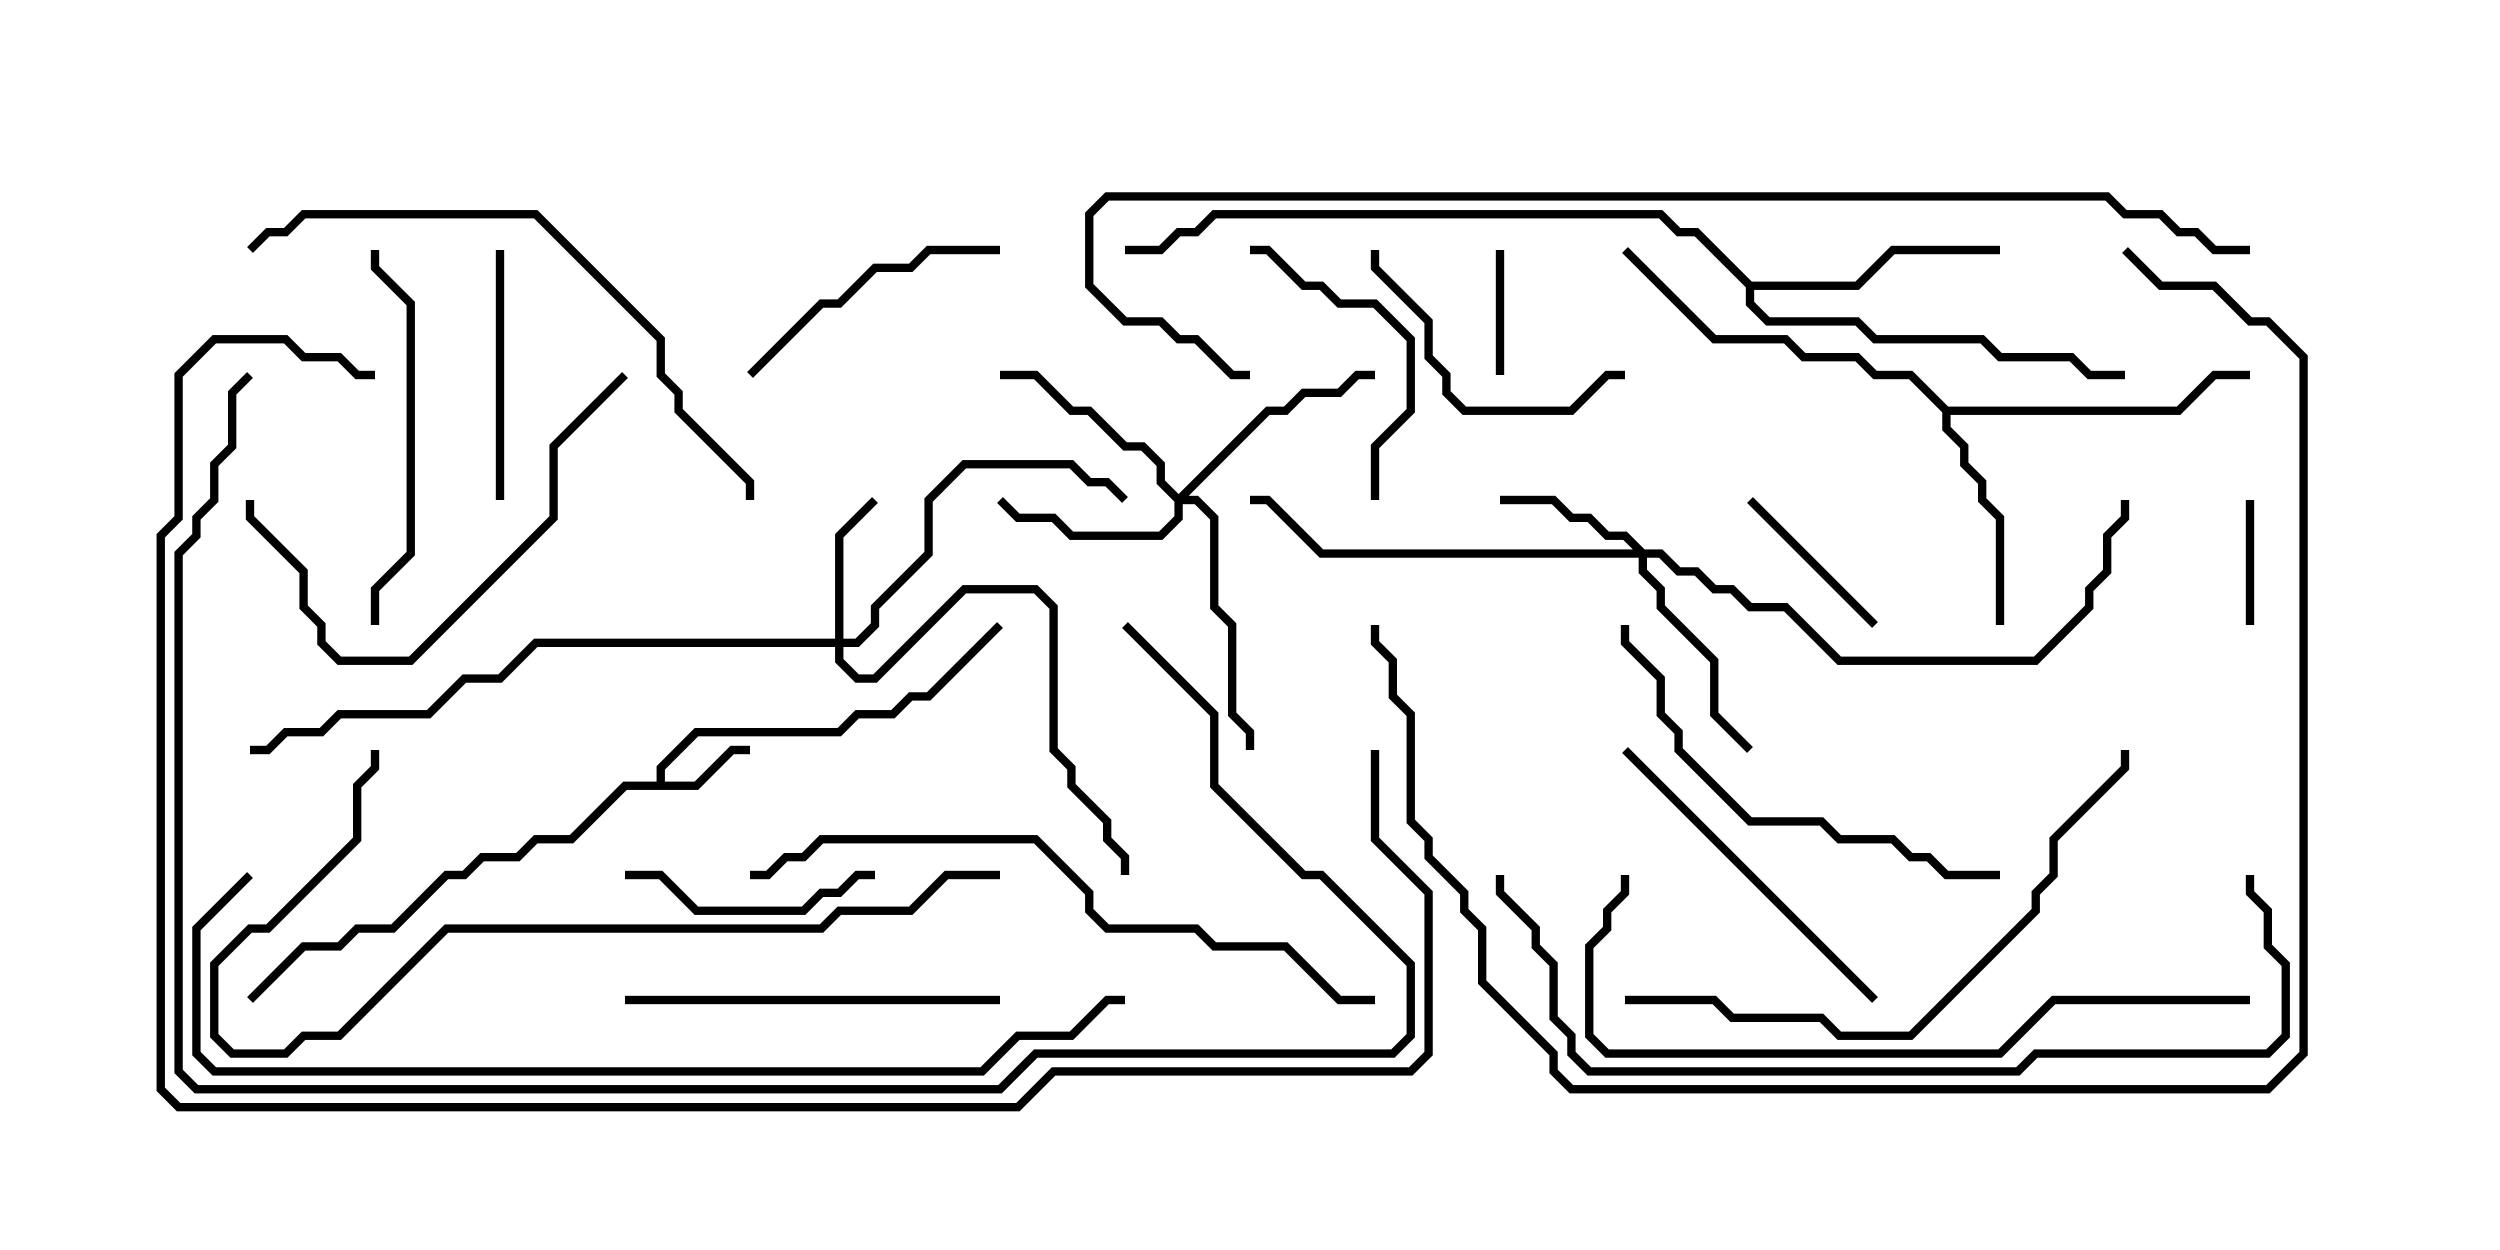 <svg version="1.1" width="30" height="15" xmlns="http://www.w3.org/2000/svg"><path d="M7.879,9.379L7.879,9.194L8.336,8.736L10.051,8.736L10.265,8.521L10.694,8.521L10.908,8.307L11.122,8.307L11.965,7.465L12.035,7.535L11.164,8.407L10.949,8.407L10.735,8.621L10.306,8.621L10.092,8.836L8.378,8.836L7.979,9.235L7.979,9.379L8.336,9.379L8.765,8.95L9,8.95L9,9.05L8.806,9.05L8.378,9.479L7.521,9.479L6.878,10.121L6.449,10.121L6.235,10.336L5.806,10.336L5.592,10.55L5.378,10.55L4.735,11.193L4.306,11.193L4.092,11.407L3.664,11.407L3.035,12.035L2.965,11.965L3.622,11.307L4.051,11.307L4.265,11.093L4.694,11.093L5.336,10.45L5.551,10.45L5.765,10.236L6.194,10.236L6.408,10.021L6.836,10.021L7.479,9.379z" stroke="none"/><path d="M23.378,4.879L26.122,4.879L26.551,4.45L27,4.45L27,4.55L26.592,4.55L26.164,4.979L23.407,4.979L23.407,5.122L23.621,5.336L23.621,5.551L23.836,5.765L23.836,5.979L24.05,6.194L24.05,7.5L23.95,7.5L23.95,6.235L23.736,6.021L23.736,5.806L23.521,5.592L23.521,5.378L23.307,5.164L23.307,4.949L22.908,4.55L22.479,4.55L22.265,4.336L21.622,4.336L21.408,4.121L20.551,4.121L19.465,3.035L19.535,2.965L20.592,4.021L21.449,4.021L21.664,4.236L22.306,4.236L22.521,4.45L22.949,4.45z" stroke="none"/><path d="M21.021,3.379L22.265,3.379L22.694,2.95L24,2.95L24,3.05L22.735,3.05L22.306,3.479L21.05,3.479L21.05,3.622L21.235,3.807L22.306,3.807L22.521,4.021L23.806,4.021L24.021,4.236L24.878,4.236L25.092,4.45L25.5,4.45L25.5,4.55L25.051,4.55L24.836,4.336L23.979,4.336L23.765,4.121L22.479,4.121L22.265,3.907L21.194,3.907L20.95,3.664L20.95,3.449L20.336,2.836L20.122,2.836L19.908,2.621L14.592,2.621L14.378,2.836L14.164,2.836L13.949,3.05L13.5,3.05L13.5,2.95L13.908,2.95L14.122,2.736L14.336,2.736L14.551,2.521L19.949,2.521L20.164,2.736L20.378,2.736z" stroke="none"/><path d="M10.021,7.664L10.021,6.408L10.465,5.965L10.535,6.035L10.121,6.449L10.121,7.664L10.265,7.664L10.45,7.479L10.45,7.265L11.093,6.622L11.093,5.979L11.551,5.521L12.878,5.521L13.092,5.736L13.306,5.736L13.535,5.965L13.465,6.035L13.265,5.836L13.051,5.836L12.836,5.621L11.592,5.621L11.193,6.021L11.193,6.664L10.55,7.306L10.55,7.521L10.306,7.764L10.121,7.764L10.121,7.908L10.306,8.093L10.479,8.093L11.551,7.021L12.449,7.021L12.693,7.265L12.693,8.979L12.907,9.194L12.907,9.408L13.336,9.836L13.336,10.051L13.55,10.265L13.55,10.5L13.45,10.5L13.45,10.306L13.236,10.092L13.236,9.878L12.807,9.449L12.807,9.235L12.593,9.021L12.593,7.306L12.408,7.121L11.592,7.121L10.521,8.193L10.265,8.193L10.021,7.949L10.021,7.764L6.449,7.764L6.021,8.193L5.592,8.193L5.164,8.621L4.092,8.621L3.878,8.836L3.449,8.836L3.235,9.05L3,9.05L3,8.95L3.194,8.95L3.408,8.736L3.836,8.736L4.051,8.521L5.122,8.521L5.551,8.093L5.979,8.093L6.408,7.664z" stroke="none"/><path d="M19.735,6.593L19.949,6.593L20.164,6.807L20.378,6.807L20.592,7.021L20.806,7.021L21.021,7.236L21.449,7.236L22.092,7.879L24.408,7.879L25.021,7.265L25.021,7.051L25.236,6.836L25.236,6.408L25.45,6.194L25.45,6L25.55,6L25.55,6.235L25.336,6.449L25.336,6.878L25.121,7.092L25.121,7.306L24.449,7.979L22.051,7.979L21.408,7.336L20.979,7.336L20.765,7.121L20.551,7.121L20.336,6.907L20.122,6.907L19.908,6.693L19.764,6.693L19.764,6.836L19.979,7.051L19.979,7.265L20.621,7.908L20.621,8.551L21.035,8.965L20.965,9.035L20.521,8.592L20.521,7.949L19.879,7.306L19.879,7.092L19.664,6.878L19.664,6.693L15.836,6.693L15.194,6.05L15,6.05L15,5.95L15.235,5.95L15.878,6.593L19.594,6.593L19.479,6.479L19.265,6.479L19.051,6.264L18.836,6.264L18.622,6.05L18,6.05L18,5.95L18.664,5.95L18.878,6.164L19.092,6.164L19.306,6.379L19.521,6.379z" stroke="none"/><path d="M14.143,5.929L15.194,4.879L15.408,4.879L15.622,4.664L16.051,4.664L16.265,4.45L16.5,4.45L16.5,4.55L16.306,4.55L16.092,4.764L15.664,4.764L15.449,4.979L15.235,4.979L14.264,5.95L14.378,5.95L14.621,6.194L14.621,7.265L14.836,7.479L14.836,8.551L15.05,8.765L15.05,9L14.95,9L14.95,8.806L14.736,8.592L14.736,7.521L14.521,7.306L14.521,6.235L14.336,6.05L14.193,6.05L14.193,6.235L13.949,6.479L12.836,6.479L12.622,6.264L12.194,6.264L11.965,6.035L12.035,5.965L12.235,6.164L12.664,6.164L12.878,6.379L13.908,6.379L14.093,6.194L14.093,6.021L13.879,5.806L13.879,5.592L13.694,5.407L13.479,5.407L13.051,4.979L12.836,4.979L12.408,4.55L12,4.55L12,4.45L12.449,4.45L12.878,4.879L13.092,4.879L13.521,5.307L13.735,5.307L13.979,5.551L13.979,5.765z" stroke="none"/><path d="M26.95,6L27.05,6L27.05,7.5L26.95,7.5z" stroke="none"/><path d="M17.95,3L18.05,3L18.05,4.5L17.95,4.5z" stroke="none"/><path d="M20.965,6.035L21.035,5.965L22.535,7.465L22.465,7.535z" stroke="none"/><path d="M7.5,10.55L7.5,10.45L7.949,10.45L8.378,10.879L9.622,10.879L9.836,10.664L10.051,10.664L10.265,10.45L10.5,10.45L10.5,10.55L10.306,10.55L10.092,10.764L9.878,10.764L9.664,10.979L8.336,10.979L7.908,10.55z" stroke="none"/><path d="M5.95,3L6.05,3L6.05,6L5.95,6z" stroke="none"/><path d="M16.55,6L16.45,6L16.45,5.336L16.879,4.908L16.879,4.092L16.479,3.693L16.051,3.693L15.836,3.479L15.622,3.479L15.194,3.05L15,3.05L15,2.95L15.235,2.95L15.664,3.379L15.878,3.379L16.092,3.593L16.521,3.593L16.979,4.051L16.979,4.949L16.55,5.378z" stroke="none"/><path d="M16.45,3L16.55,3L16.55,3.194L17.193,3.836L17.193,4.265L17.407,4.479L17.407,4.694L17.592,4.879L18.836,4.879L19.265,4.45L19.5,4.45L19.5,4.55L19.306,4.55L18.878,4.979L17.551,4.979L17.307,4.735L17.307,4.521L17.093,4.306L17.093,3.878L16.45,3.235z" stroke="none"/><path d="M9.035,4.535L8.965,4.465L9.836,3.593L10.051,3.593L10.479,3.164L10.908,3.164L11.122,2.95L12,2.95L12,3.05L11.164,3.05L10.949,3.264L10.521,3.264L10.092,3.693L9.878,3.693z" stroke="none"/><path d="M19.465,9.035L19.535,8.965L22.535,11.965L22.465,12.035z" stroke="none"/><path d="M4.55,7.5L4.45,7.5L4.45,7.051L4.879,6.622L4.879,3.664L4.45,3.235L4.45,3L4.55,3L4.55,3.194L4.979,3.622L4.979,6.664L4.55,7.092z" stroke="none"/><path d="M7.5,12.05L7.5,11.95L12,11.95L12,12.05z" stroke="none"/><path d="M7.465,4.465L7.535,4.535L6.693,5.378L6.693,6.235L4.949,7.979L4.051,7.979L3.807,7.735L3.807,7.521L3.593,7.306L3.593,6.878L2.95,6.235L2.95,6L3.05,6L3.05,6.194L3.693,6.836L3.693,7.265L3.907,7.479L3.907,7.694L4.092,7.879L4.908,7.879L6.593,6.194L6.593,5.336z" stroke="none"/><path d="M24,10.45L24,10.55L23.336,10.55L23.122,10.336L22.908,10.336L22.694,10.121L22.051,10.121L21.836,9.907L20.979,9.907L20.093,9.021L20.093,8.806L19.879,8.592L19.879,8.164L19.45,7.735L19.45,7.5L19.55,7.5L19.55,7.694L19.979,8.122L19.979,8.551L20.193,8.765L20.193,8.979L21.021,9.807L21.878,9.807L22.092,10.021L22.735,10.021L22.949,10.236L23.164,10.236L23.378,10.45z" stroke="none"/><path d="M3.035,3.035L2.965,2.965L3.194,2.736L3.408,2.736L3.622,2.521L6.449,2.521L7.979,4.051L7.979,4.479L8.193,4.694L8.193,4.908L9.05,5.765L9.05,6L8.95,6L8.95,5.806L8.093,4.949L8.093,4.735L7.879,4.521L7.879,4.092L6.408,2.621L3.664,2.621L3.449,2.836L3.235,2.836z" stroke="none"/><path d="M19.5,12.05L19.5,11.95L20.592,11.95L20.806,12.164L21.878,12.164L22.092,12.379L22.908,12.379L24.379,10.908L24.379,10.694L24.593,10.479L24.593,10.051L25.45,9.194L25.45,9L25.55,9L25.55,9.235L24.693,10.092L24.693,10.521L24.479,10.735L24.479,10.949L22.949,12.479L22.051,12.479L21.836,12.264L20.765,12.264L20.551,12.05z" stroke="none"/><path d="M16.5,11.95L16.5,12.05L16.051,12.05L15.408,11.407L14.551,11.407L14.336,11.193L13.265,11.193L13.021,10.949L13.021,10.735L12.408,10.121L9.878,10.121L9.664,10.336L9.449,10.336L9.235,10.55L9,10.55L9,10.45L9.194,10.45L9.408,10.236L9.622,10.236L9.836,10.021L12.449,10.021L13.121,10.694L13.121,10.908L13.306,11.093L14.378,11.093L14.592,11.307L15.449,11.307L16.092,11.95z" stroke="none"/><path d="M12,10.45L12,10.55L11.378,10.55L10.949,10.979L10.092,10.979L9.878,11.193L5.378,11.193L4.092,12.479L3.664,12.479L3.449,12.693L2.765,12.693L2.521,12.449L2.521,11.551L2.979,11.093L3.194,11.093L4.236,10.051L4.236,9.408L4.45,9.194L4.45,9L4.55,9L4.55,9.235L4.336,9.449L4.336,10.092L3.235,11.193L3.021,11.193L2.621,11.592L2.621,12.408L2.806,12.593L3.408,12.593L3.622,12.379L4.051,12.379L5.336,11.093L9.836,11.093L10.051,10.879L10.908,10.879L11.336,10.45z" stroke="none"/><path d="M27,11.95L27,12.05L24.664,12.05L24.021,12.693L19.265,12.693L19.021,12.449L19.021,11.336L19.236,11.122L19.236,10.908L19.45,10.694L19.45,10.5L19.55,10.5L19.55,10.735L19.336,10.949L19.336,11.164L19.121,11.378L19.121,12.408L19.306,12.593L23.979,12.593L24.622,11.95z" stroke="none"/><path d="M26.95,10.5L27.05,10.5L27.05,10.694L27.264,10.908L27.264,11.336L27.479,11.551L27.479,12.449L27.235,12.693L24.449,12.693L24.235,12.907L19.051,12.907L18.807,12.664L18.807,12.449L18.593,12.235L18.593,11.592L18.379,11.378L18.379,11.164L17.95,10.735L17.95,10.5L18.05,10.5L18.05,10.694L18.479,11.122L18.479,11.336L18.693,11.551L18.693,12.194L18.907,12.408L18.907,12.622L19.092,12.807L24.194,12.807L24.408,12.593L27.194,12.593L27.379,12.408L27.379,11.592L27.164,11.378L27.164,10.949L26.95,10.735z" stroke="none"/><path d="M16.45,7.5L16.55,7.5L16.55,7.694L16.764,7.908L16.764,8.336L16.979,8.551L16.979,9.836L17.193,10.051L17.193,10.265L17.621,10.694L17.621,10.908L17.836,11.122L17.836,11.765L18.693,12.622L18.693,12.836L18.878,13.021L27.194,13.021L27.593,12.622L27.593,4.306L27.194,3.907L26.979,3.907L26.551,3.479L25.908,3.479L25.465,3.035L25.535,2.965L25.949,3.379L26.592,3.379L27.021,3.807L27.235,3.807L27.693,4.265L27.693,12.664L27.235,13.121L18.836,13.121L18.593,12.878L18.593,12.664L17.736,11.806L17.736,11.164L17.521,10.949L17.521,10.735L17.093,10.306L17.093,10.092L16.879,9.878L16.879,8.592L16.664,8.378L16.664,7.949L16.45,7.735z" stroke="none"/><path d="M2.965,10.465L3.035,10.535L2.407,11.164L2.407,12.622L2.592,12.807L11.765,12.807L12.194,12.379L12.836,12.379L13.265,11.95L13.5,11.95L13.5,12.05L13.306,12.05L12.878,12.479L12.235,12.479L11.806,12.907L2.551,12.907L2.307,12.664L2.307,11.122z" stroke="none"/><path d="M13.465,7.535L13.535,7.465L14.621,8.551L14.621,9.408L15.664,10.45L15.878,10.45L16.979,11.551L16.979,12.449L16.735,12.693L12.449,12.693L12.021,13.121L2.336,13.121L2.093,12.878L2.093,6.622L2.307,6.408L2.307,6.194L2.521,5.979L2.521,5.551L2.736,5.336L2.736,4.694L2.965,4.465L3.035,4.535L2.836,4.735L2.836,5.378L2.621,5.592L2.621,6.021L2.407,6.235L2.407,6.449L2.193,6.664L2.193,12.836L2.378,13.021L11.979,13.021L12.408,12.593L16.694,12.593L16.879,12.408L16.879,11.592L15.836,10.55L15.622,10.55L14.521,9.449L14.521,8.592z" stroke="none"/><path d="M15,4.45L15,4.55L14.765,4.55L14.336,4.121L14.122,4.121L13.908,3.907L13.479,3.907L13.021,3.449L13.021,2.551L13.265,2.307L25.306,2.307L25.521,2.521L25.949,2.521L26.164,2.736L26.378,2.736L26.592,2.95L27,2.95L27,3.05L26.551,3.05L26.336,2.836L26.122,2.836L25.908,2.621L25.479,2.621L25.265,2.407L13.306,2.407L13.121,2.592L13.121,3.408L13.521,3.807L13.949,3.807L14.164,4.021L14.378,4.021L14.806,4.45z" stroke="none"/><path d="M16.45,9L16.55,9L16.55,10.051L17.193,10.694L17.193,12.664L16.949,12.907L12.664,12.907L12.235,13.336L2.122,13.336L1.879,13.092L1.879,6.408L2.093,6.194L2.093,4.479L2.551,4.021L3.449,4.021L3.664,4.236L4.092,4.236L4.306,4.45L4.5,4.45L4.5,4.55L4.265,4.55L4.051,4.336L3.622,4.336L3.408,4.121L2.592,4.121L2.193,4.521L2.193,6.235L1.979,6.449L1.979,13.051L2.164,13.236L12.194,13.236L12.622,12.807L16.908,12.807L17.093,12.622L17.093,10.735L16.45,10.092z" stroke="none"/></svg>